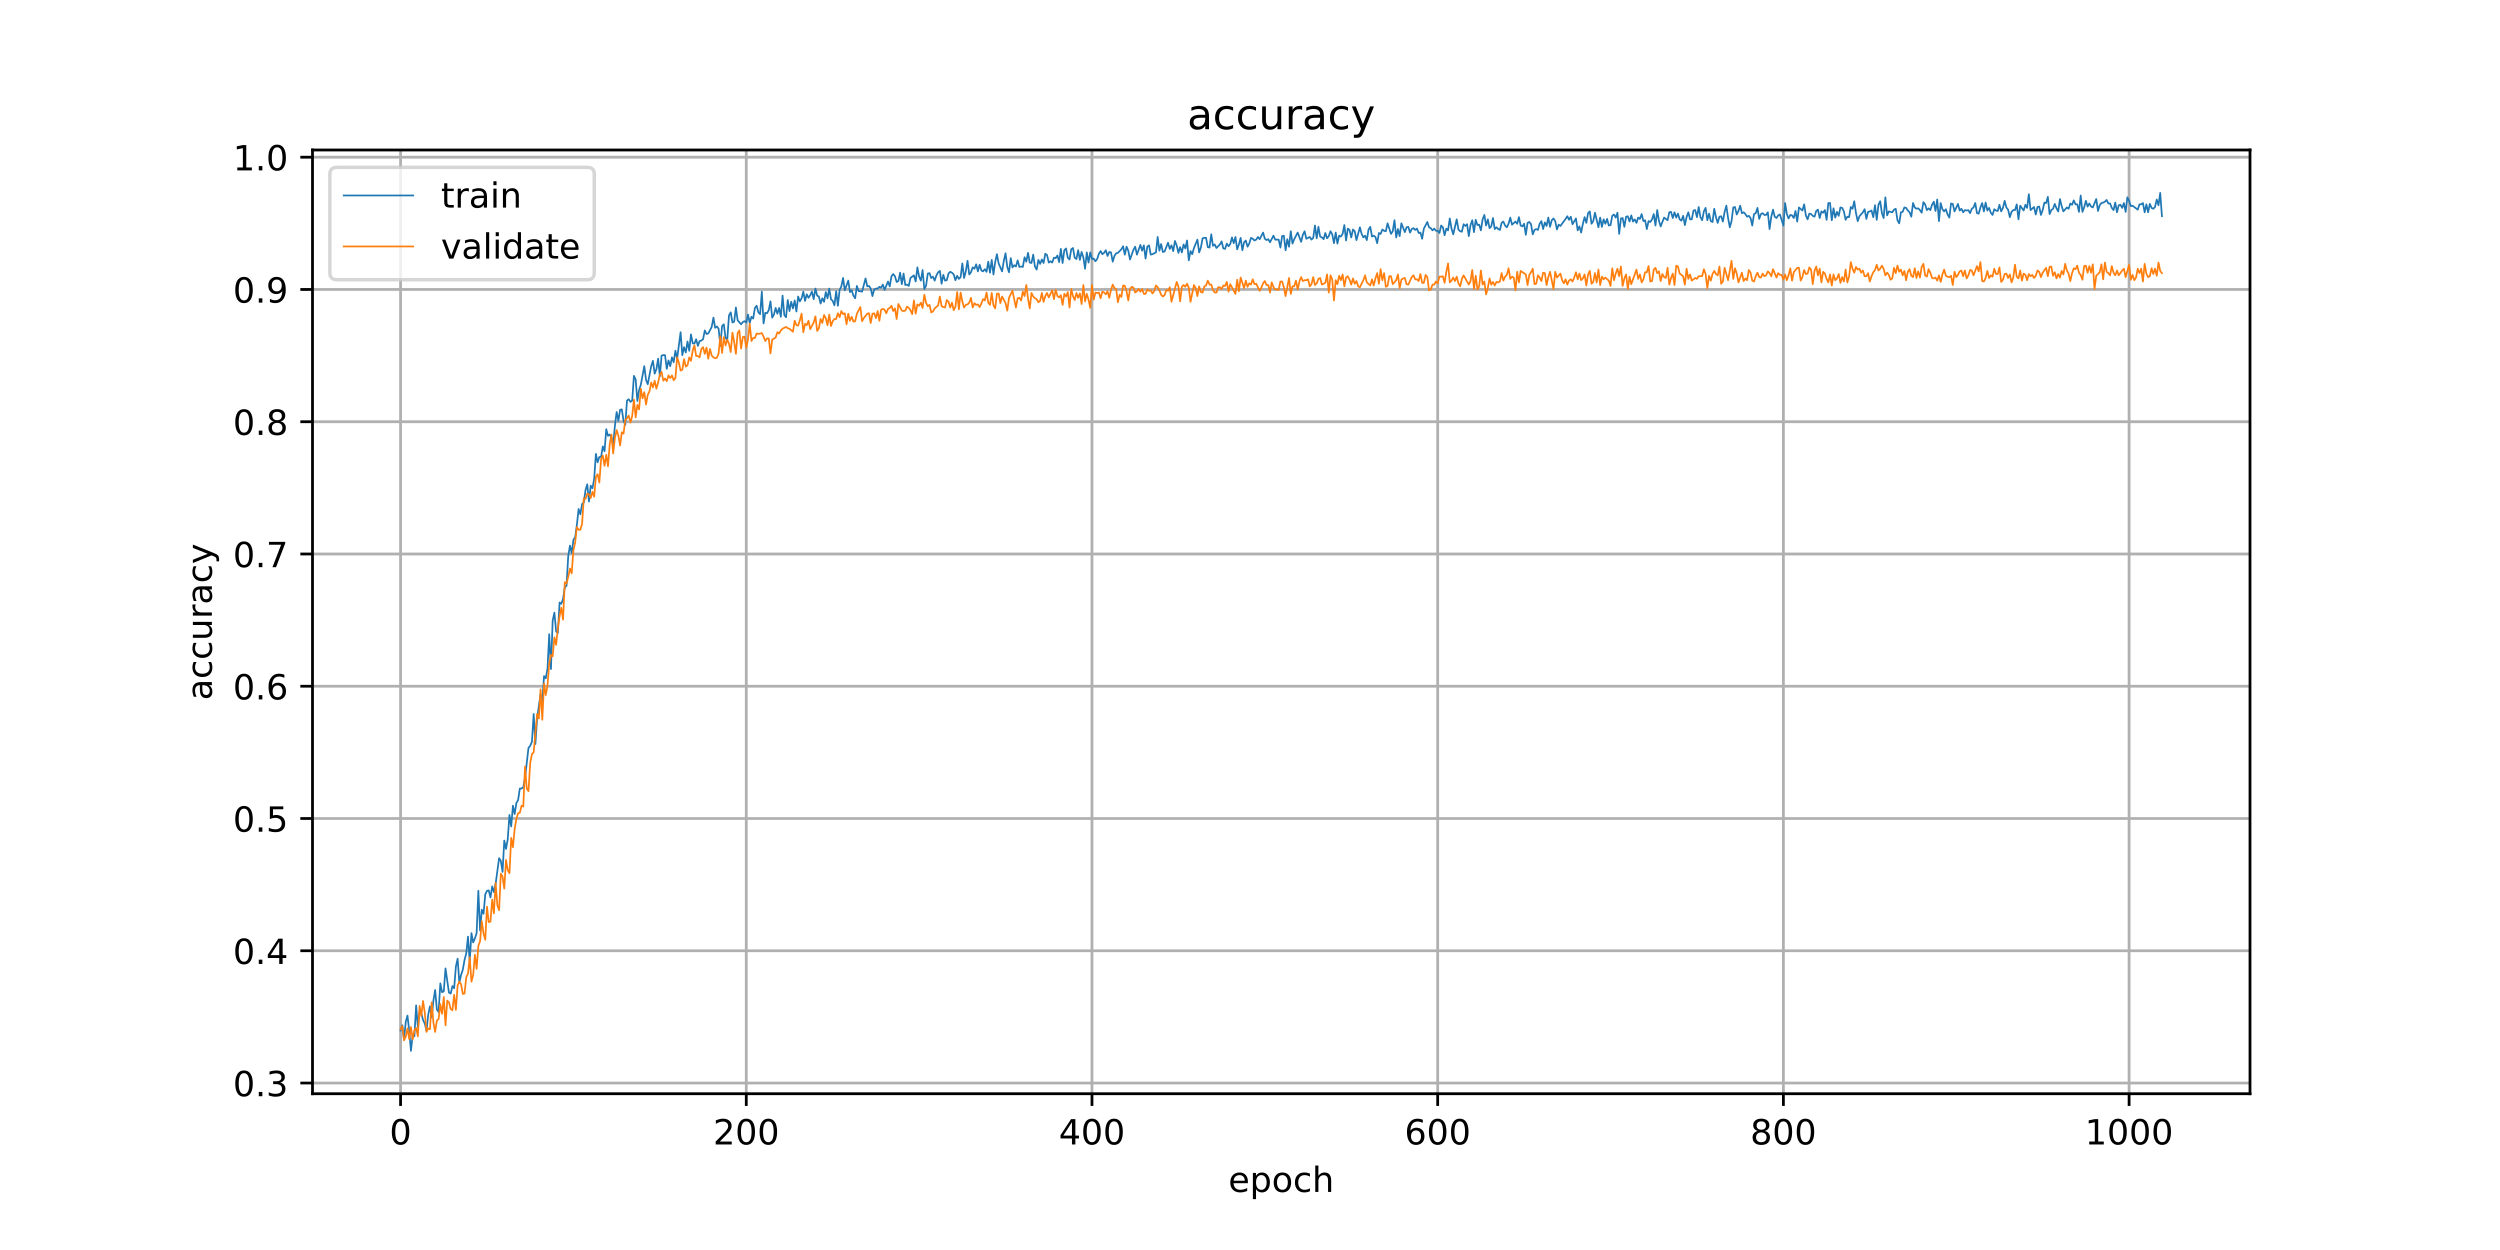 <?xml version="1.0" encoding="utf-8" standalone="no"?>
<!DOCTYPE svg PUBLIC "-//W3C//DTD SVG 1.1//EN"
  "http://www.w3.org/Graphics/SVG/1.1/DTD/svg11.dtd">
<!-- Created with matplotlib (https://matplotlib.org/) -->
<svg height="360pt" version="1.1" viewBox="0 0 720 360" width="720pt" xmlns="http://www.w3.org/2000/svg" xmlns:xlink="http://www.w3.org/1999/xlink">
 <defs>
  <style type="text/css">
*{stroke-linecap:butt;stroke-linejoin:round;}
  </style>
 </defs>
 <g id="figure_1">
  <g id="patch_1">
   <path d="M 0 360 
L 720 360 
L 720 0 
L 0 0 
z
" style="fill:#ffffff;"/>
  </g>
  <g id="axes_1">
   <g id="patch_2">
    <path d="M 90 315 
L 648 315 
L 648 43.2 
L 90 43.2 
z
" style="fill:#ffffff;"/>
   </g>
   <g id="matplotlib.axis_1">
    <g id="xtick_1">
     <g id="line2d_1">
      <path clip-path="url(#pbd00705cc7)" d="M 115.364 315 
L 115.364 43.2 
" style="fill:none;stroke:#b0b0b0;stroke-linecap:square;stroke-width:0.8;"/>
     </g>
     <g id="line2d_2">
      <defs>
       <path d="M 0 0 
L 0 3.5 
" id="m2815d98c30" style="stroke:#000000;stroke-width:0.8;"/>
      </defs>
      <g>
       <use style="stroke:#000000;stroke-width:0.8;" x="115.364" xlink:href="#m2815d98c30" y="315"/>
      </g>
     </g>
     <g id="text_1">
      <!-- 0 -->
      <defs>
       <path d="M 31.781 66.406 
Q 24.172 66.406 20.328 58.906 
Q 16.5 51.422 16.5 36.375 
Q 16.5 21.391 20.328 13.891 
Q 24.172 6.391 31.781 6.391 
Q 39.453 6.391 43.281 13.891 
Q 47.125 21.391 47.125 36.375 
Q 47.125 51.422 43.281 58.906 
Q 39.453 66.406 31.781 66.406 
z
M 31.781 74.219 
Q 44.047 74.219 50.516 64.516 
Q 56.984 54.828 56.984 36.375 
Q 56.984 17.969 50.516 8.266 
Q 44.047 -1.422 31.781 -1.422 
Q 19.531 -1.422 13.062 8.266 
Q 6.594 17.969 6.594 36.375 
Q 6.594 54.828 13.062 64.516 
Q 19.531 74.219 31.781 74.219 
z
" id="DejaVuSans-48"/>
      </defs>
      <g transform="translate(112.182 329.598)scale(0.1 -0.1)">
       <use xlink:href="#DejaVuSans-48"/>
      </g>
     </g>
    </g>
    <g id="xtick_2">
     <g id="line2d_3">
      <path clip-path="url(#pbd00705cc7)" d="M 214.926 315 
L 214.926 43.2 
" style="fill:none;stroke:#b0b0b0;stroke-linecap:square;stroke-width:0.8;"/>
     </g>
     <g id="line2d_4">
      <g>
       <use style="stroke:#000000;stroke-width:0.8;" x="214.926" xlink:href="#m2815d98c30" y="315"/>
      </g>
     </g>
     <g id="text_2">
      <!-- 200 -->
      <defs>
       <path d="M 19.188 8.297 
L 53.609 8.297 
L 53.609 0 
L 7.328 0 
L 7.328 8.297 
Q 12.938 14.109 22.625 23.891 
Q 32.328 33.688 34.812 36.531 
Q 39.547 41.844 41.422 45.531 
Q 43.312 49.219 43.312 52.781 
Q 43.312 58.594 39.234 62.25 
Q 35.156 65.922 28.609 65.922 
Q 23.969 65.922 18.812 64.312 
Q 13.672 62.703 7.812 59.422 
L 7.812 69.391 
Q 13.766 71.781 18.938 73 
Q 24.125 74.219 28.422 74.219 
Q 39.75 74.219 46.484 68.547 
Q 53.219 62.891 53.219 53.422 
Q 53.219 48.922 51.531 44.891 
Q 49.859 40.875 45.406 35.406 
Q 44.188 33.984 37.641 27.219 
Q 31.109 20.453 19.188 8.297 
z
" id="DejaVuSans-50"/>
      </defs>
      <g transform="translate(205.383 329.598)scale(0.1 -0.1)">
       <use xlink:href="#DejaVuSans-50"/>
       <use x="63.623" xlink:href="#DejaVuSans-48"/>
       <use x="127.246" xlink:href="#DejaVuSans-48"/>
      </g>
     </g>
    </g>
    <g id="xtick_3">
     <g id="line2d_5">
      <path clip-path="url(#pbd00705cc7)" d="M 314.489 315 
L 314.489 43.2 
" style="fill:none;stroke:#b0b0b0;stroke-linecap:square;stroke-width:0.8;"/>
     </g>
     <g id="line2d_6">
      <g>
       <use style="stroke:#000000;stroke-width:0.8;" x="314.489" xlink:href="#m2815d98c30" y="315"/>
      </g>
     </g>
     <g id="text_3">
      <!-- 400 -->
      <defs>
       <path d="M 37.797 64.312 
L 12.891 25.391 
L 37.797 25.391 
z
M 35.203 72.906 
L 47.609 72.906 
L 47.609 25.391 
L 58.016 25.391 
L 58.016 17.188 
L 47.609 17.188 
L 47.609 0 
L 37.797 0 
L 37.797 17.188 
L 4.891 17.188 
L 4.891 26.703 
z
" id="DejaVuSans-52"/>
      </defs>
      <g transform="translate(304.946 329.598)scale(0.1 -0.1)">
       <use xlink:href="#DejaVuSans-52"/>
       <use x="63.623" xlink:href="#DejaVuSans-48"/>
       <use x="127.246" xlink:href="#DejaVuSans-48"/>
      </g>
     </g>
    </g>
    <g id="xtick_4">
     <g id="line2d_7">
      <path clip-path="url(#pbd00705cc7)" d="M 414.052 315 
L 414.052 43.2 
" style="fill:none;stroke:#b0b0b0;stroke-linecap:square;stroke-width:0.8;"/>
     </g>
     <g id="line2d_8">
      <g>
       <use style="stroke:#000000;stroke-width:0.8;" x="414.052" xlink:href="#m2815d98c30" y="315"/>
      </g>
     </g>
     <g id="text_4">
      <!-- 600 -->
      <defs>
       <path d="M 33.016 40.375 
Q 26.375 40.375 22.484 35.828 
Q 18.609 31.297 18.609 23.391 
Q 18.609 15.531 22.484 10.953 
Q 26.375 6.391 33.016 6.391 
Q 39.656 6.391 43.531 10.953 
Q 47.406 15.531 47.406 23.391 
Q 47.406 31.297 43.531 35.828 
Q 39.656 40.375 33.016 40.375 
z
M 52.594 71.297 
L 52.594 62.312 
Q 48.875 64.062 45.094 64.984 
Q 41.312 65.922 37.594 65.922 
Q 27.828 65.922 22.672 59.328 
Q 17.531 52.734 16.797 39.406 
Q 19.672 43.656 24.016 45.922 
Q 28.375 48.188 33.594 48.188 
Q 44.578 48.188 50.953 41.516 
Q 57.328 34.859 57.328 23.391 
Q 57.328 12.156 50.688 5.359 
Q 44.047 -1.422 33.016 -1.422 
Q 20.359 -1.422 13.672 8.266 
Q 6.984 17.969 6.984 36.375 
Q 6.984 53.656 15.188 63.938 
Q 23.391 74.219 37.203 74.219 
Q 40.922 74.219 44.703 73.484 
Q 48.484 72.75 52.594 71.297 
z
" id="DejaVuSans-54"/>
      </defs>
      <g transform="translate(404.508 329.598)scale(0.1 -0.1)">
       <use xlink:href="#DejaVuSans-54"/>
       <use x="63.623" xlink:href="#DejaVuSans-48"/>
       <use x="127.246" xlink:href="#DejaVuSans-48"/>
      </g>
     </g>
    </g>
    <g id="xtick_5">
     <g id="line2d_9">
      <path clip-path="url(#pbd00705cc7)" d="M 513.615 315 
L 513.615 43.2 
" style="fill:none;stroke:#b0b0b0;stroke-linecap:square;stroke-width:0.8;"/>
     </g>
     <g id="line2d_10">
      <g>
       <use style="stroke:#000000;stroke-width:0.8;" x="513.615" xlink:href="#m2815d98c30" y="315"/>
      </g>
     </g>
     <g id="text_5">
      <!-- 800 -->
      <defs>
       <path d="M 31.781 34.625 
Q 24.75 34.625 20.719 30.859 
Q 16.703 27.094 16.703 20.516 
Q 16.703 13.922 20.719 10.156 
Q 24.75 6.391 31.781 6.391 
Q 38.812 6.391 42.859 10.172 
Q 46.922 13.969 46.922 20.516 
Q 46.922 27.094 42.891 30.859 
Q 38.875 34.625 31.781 34.625 
z
M 21.922 38.812 
Q 15.578 40.375 12.031 44.719 
Q 8.5 49.078 8.5 55.328 
Q 8.5 64.062 14.719 69.141 
Q 20.953 74.219 31.781 74.219 
Q 42.672 74.219 48.875 69.141 
Q 55.078 64.062 55.078 55.328 
Q 55.078 49.078 51.531 44.719 
Q 48 40.375 41.703 38.812 
Q 48.828 37.156 52.797 32.312 
Q 56.781 27.484 56.781 20.516 
Q 56.781 9.906 50.312 4.234 
Q 43.844 -1.422 31.781 -1.422 
Q 19.734 -1.422 13.25 4.234 
Q 6.781 9.906 6.781 20.516 
Q 6.781 27.484 10.781 32.312 
Q 14.797 37.156 21.922 38.812 
z
M 18.312 54.391 
Q 18.312 48.734 21.844 45.562 
Q 25.391 42.391 31.781 42.391 
Q 38.141 42.391 41.719 45.562 
Q 45.312 48.734 45.312 54.391 
Q 45.312 60.062 41.719 63.234 
Q 38.141 66.406 31.781 66.406 
Q 25.391 66.406 21.844 63.234 
Q 18.312 60.062 18.312 54.391 
z
" id="DejaVuSans-56"/>
      </defs>
      <g transform="translate(504.071 329.598)scale(0.1 -0.1)">
       <use xlink:href="#DejaVuSans-56"/>
       <use x="63.623" xlink:href="#DejaVuSans-48"/>
       <use x="127.246" xlink:href="#DejaVuSans-48"/>
      </g>
     </g>
    </g>
    <g id="xtick_6">
     <g id="line2d_11">
      <path clip-path="url(#pbd00705cc7)" d="M 613.178 315 
L 613.178 43.2 
" style="fill:none;stroke:#b0b0b0;stroke-linecap:square;stroke-width:0.8;"/>
     </g>
     <g id="line2d_12">
      <g>
       <use style="stroke:#000000;stroke-width:0.8;" x="613.178" xlink:href="#m2815d98c30" y="315"/>
      </g>
     </g>
     <g id="text_6">
      <!-- 1000 -->
      <defs>
       <path d="M 12.406 8.297 
L 28.516 8.297 
L 28.516 63.922 
L 10.984 60.406 
L 10.984 69.391 
L 28.422 72.906 
L 38.281 72.906 
L 38.281 8.297 
L 54.391 8.297 
L 54.391 0 
L 12.406 0 
z
" id="DejaVuSans-49"/>
      </defs>
      <g transform="translate(600.453 329.598)scale(0.1 -0.1)">
       <use xlink:href="#DejaVuSans-49"/>
       <use x="63.623" xlink:href="#DejaVuSans-48"/>
       <use x="127.246" xlink:href="#DejaVuSans-48"/>
       <use x="190.869" xlink:href="#DejaVuSans-48"/>
      </g>
     </g>
    </g>
    <g id="text_7">
     <!-- epoch -->
     <defs>
      <path d="M 56.203 29.594 
L 56.203 25.203 
L 14.891 25.203 
Q 15.484 15.922 20.484 11.062 
Q 25.484 6.203 34.422 6.203 
Q 39.594 6.203 44.453 7.469 
Q 49.312 8.734 54.109 11.281 
L 54.109 2.781 
Q 49.266 0.734 44.188 -0.344 
Q 39.109 -1.422 33.891 -1.422 
Q 20.797 -1.422 13.156 6.188 
Q 5.516 13.812 5.516 26.812 
Q 5.516 40.234 12.766 48.109 
Q 20.016 56 32.328 56 
Q 43.359 56 49.781 48.891 
Q 56.203 41.797 56.203 29.594 
z
M 47.219 32.234 
Q 47.125 39.594 43.094 43.984 
Q 39.062 48.391 32.422 48.391 
Q 24.906 48.391 20.391 44.141 
Q 15.875 39.891 15.188 32.172 
z
" id="DejaVuSans-101"/>
      <path d="M 18.109 8.203 
L 18.109 -20.797 
L 9.078 -20.797 
L 9.078 54.688 
L 18.109 54.688 
L 18.109 46.391 
Q 20.953 51.266 25.266 53.625 
Q 29.594 56 35.594 56 
Q 45.562 56 51.781 48.094 
Q 58.016 40.188 58.016 27.297 
Q 58.016 14.406 51.781 6.484 
Q 45.562 -1.422 35.594 -1.422 
Q 29.594 -1.422 25.266 0.953 
Q 20.953 3.328 18.109 8.203 
z
M 48.688 27.297 
Q 48.688 37.203 44.609 42.844 
Q 40.531 48.484 33.406 48.484 
Q 26.266 48.484 22.188 42.844 
Q 18.109 37.203 18.109 27.297 
Q 18.109 17.391 22.188 11.75 
Q 26.266 6.109 33.406 6.109 
Q 40.531 6.109 44.609 11.75 
Q 48.688 17.391 48.688 27.297 
z
" id="DejaVuSans-112"/>
      <path d="M 30.609 48.391 
Q 23.391 48.391 19.188 42.75 
Q 14.984 37.109 14.984 27.297 
Q 14.984 17.484 19.156 11.844 
Q 23.344 6.203 30.609 6.203 
Q 37.797 6.203 41.984 11.859 
Q 46.188 17.531 46.188 27.297 
Q 46.188 37.016 41.984 42.703 
Q 37.797 48.391 30.609 48.391 
z
M 30.609 56 
Q 42.328 56 49.016 48.375 
Q 55.719 40.766 55.719 27.297 
Q 55.719 13.875 49.016 6.219 
Q 42.328 -1.422 30.609 -1.422 
Q 18.844 -1.422 12.172 6.219 
Q 5.516 13.875 5.516 27.297 
Q 5.516 40.766 12.172 48.375 
Q 18.844 56 30.609 56 
z
" id="DejaVuSans-111"/>
      <path d="M 48.781 52.594 
L 48.781 44.188 
Q 44.969 46.297 41.141 47.344 
Q 37.312 48.391 33.406 48.391 
Q 24.656 48.391 19.812 42.844 
Q 14.984 37.312 14.984 27.297 
Q 14.984 17.281 19.812 11.734 
Q 24.656 6.203 33.406 6.203 
Q 37.312 6.203 41.141 7.25 
Q 44.969 8.297 48.781 10.406 
L 48.781 2.094 
Q 45.016 0.344 40.984 -0.531 
Q 36.969 -1.422 32.422 -1.422 
Q 20.062 -1.422 12.781 6.344 
Q 5.516 14.109 5.516 27.297 
Q 5.516 40.672 12.859 48.328 
Q 20.219 56 33.016 56 
Q 37.156 56 41.109 55.141 
Q 45.062 54.297 48.781 52.594 
z
" id="DejaVuSans-99"/>
      <path d="M 54.891 33.016 
L 54.891 0 
L 45.906 0 
L 45.906 32.719 
Q 45.906 40.484 42.875 44.328 
Q 39.844 48.188 33.797 48.188 
Q 26.516 48.188 22.312 43.547 
Q 18.109 38.922 18.109 30.906 
L 18.109 0 
L 9.078 0 
L 9.078 75.984 
L 18.109 75.984 
L 18.109 46.188 
Q 21.344 51.125 25.703 53.562 
Q 30.078 56 35.797 56 
Q 45.219 56 50.047 50.172 
Q 54.891 44.344 54.891 33.016 
z
" id="DejaVuSans-104"/>
     </defs>
     <g transform="translate(353.772 343.277)scale(0.1 -0.1)">
      <use xlink:href="#DejaVuSans-101"/>
      <use x="61.523" xlink:href="#DejaVuSans-112"/>
      <use x="125" xlink:href="#DejaVuSans-111"/>
      <use x="186.182" xlink:href="#DejaVuSans-99"/>
      <use x="241.162" xlink:href="#DejaVuSans-104"/>
     </g>
    </g>
   </g>
   <g id="matplotlib.axis_2">
    <g id="ytick_1">
     <g id="line2d_13">
      <path clip-path="url(#pbd00705cc7)" d="M 90 311.915 
L 648 311.915 
" style="fill:none;stroke:#b0b0b0;stroke-linecap:square;stroke-width:0.8;"/>
     </g>
     <g id="line2d_14">
      <defs>
       <path d="M 0 0 
L -3.5 0 
" id="me3429fa830" style="stroke:#000000;stroke-width:0.8;"/>
      </defs>
      <g>
       <use style="stroke:#000000;stroke-width:0.8;" x="90" xlink:href="#me3429fa830" y="311.915"/>
      </g>
     </g>
     <g id="text_8">
      <!-- 0.3 -->
      <defs>
       <path d="M 10.688 12.406 
L 21 12.406 
L 21 0 
L 10.688 0 
z
" id="DejaVuSans-46"/>
       <path d="M 40.578 39.312 
Q 47.656 37.797 51.625 33 
Q 55.609 28.219 55.609 21.188 
Q 55.609 10.406 48.188 4.484 
Q 40.766 -1.422 27.094 -1.422 
Q 22.516 -1.422 17.656 -0.516 
Q 12.797 0.391 7.625 2.203 
L 7.625 11.719 
Q 11.719 9.328 16.594 8.109 
Q 21.484 6.891 26.812 6.891 
Q 36.078 6.891 40.938 10.547 
Q 45.797 14.203 45.797 21.188 
Q 45.797 27.641 41.281 31.266 
Q 36.766 34.906 28.719 34.906 
L 20.219 34.906 
L 20.219 43.016 
L 29.109 43.016 
Q 36.375 43.016 40.234 45.922 
Q 44.094 48.828 44.094 54.297 
Q 44.094 59.906 40.109 62.906 
Q 36.141 65.922 28.719 65.922 
Q 24.656 65.922 20.016 65.031 
Q 15.375 64.156 9.812 62.312 
L 9.812 71.094 
Q 15.438 72.656 20.344 73.438 
Q 25.25 74.219 29.594 74.219 
Q 40.828 74.219 47.359 69.109 
Q 53.906 64.016 53.906 55.328 
Q 53.906 49.266 50.438 45.094 
Q 46.969 40.922 40.578 39.312 
z
" id="DejaVuSans-51"/>
      </defs>
      <g transform="translate(67.097 315.714)scale(0.1 -0.1)">
       <use xlink:href="#DejaVuSans-48"/>
       <use x="63.623" xlink:href="#DejaVuSans-46"/>
       <use x="95.41" xlink:href="#DejaVuSans-51"/>
      </g>
     </g>
    </g>
    <g id="ytick_2">
     <g id="line2d_15">
      <path clip-path="url(#pbd00705cc7)" d="M 90 273.822 
L 648 273.822 
" style="fill:none;stroke:#b0b0b0;stroke-linecap:square;stroke-width:0.8;"/>
     </g>
     <g id="line2d_16">
      <g>
       <use style="stroke:#000000;stroke-width:0.8;" x="90" xlink:href="#me3429fa830" y="273.822"/>
      </g>
     </g>
     <g id="text_9">
      <!-- 0.4 -->
      <g transform="translate(67.097 277.622)scale(0.1 -0.1)">
       <use xlink:href="#DejaVuSans-48"/>
       <use x="63.623" xlink:href="#DejaVuSans-46"/>
       <use x="95.41" xlink:href="#DejaVuSans-52"/>
      </g>
     </g>
    </g>
    <g id="ytick_3">
     <g id="line2d_17">
      <path clip-path="url(#pbd00705cc7)" d="M 90 235.73 
L 648 235.73 
" style="fill:none;stroke:#b0b0b0;stroke-linecap:square;stroke-width:0.8;"/>
     </g>
     <g id="line2d_18">
      <g>
       <use style="stroke:#000000;stroke-width:0.8;" x="90" xlink:href="#me3429fa830" y="235.73"/>
      </g>
     </g>
     <g id="text_10">
      <!-- 0.5 -->
      <defs>
       <path d="M 10.797 72.906 
L 49.516 72.906 
L 49.516 64.594 
L 19.828 64.594 
L 19.828 46.734 
Q 21.969 47.469 24.109 47.828 
Q 26.266 48.188 28.422 48.188 
Q 40.625 48.188 47.75 41.5 
Q 54.891 34.812 54.891 23.391 
Q 54.891 11.625 47.562 5.094 
Q 40.234 -1.422 26.906 -1.422 
Q 22.312 -1.422 17.547 -0.641 
Q 12.797 0.141 7.719 1.703 
L 7.719 11.625 
Q 12.109 9.234 16.797 8.062 
Q 21.484 6.891 26.703 6.891 
Q 35.156 6.891 40.078 11.328 
Q 45.016 15.766 45.016 23.391 
Q 45.016 31 40.078 35.438 
Q 35.156 39.891 26.703 39.891 
Q 22.75 39.891 18.812 39.016 
Q 14.891 38.141 10.797 36.281 
z
" id="DejaVuSans-53"/>
      </defs>
      <g transform="translate(67.097 239.53)scale(0.1 -0.1)">
       <use xlink:href="#DejaVuSans-48"/>
       <use x="63.623" xlink:href="#DejaVuSans-46"/>
       <use x="95.41" xlink:href="#DejaVuSans-53"/>
      </g>
     </g>
    </g>
    <g id="ytick_4">
     <g id="line2d_19">
      <path clip-path="url(#pbd00705cc7)" d="M 90 197.638 
L 648 197.638 
" style="fill:none;stroke:#b0b0b0;stroke-linecap:square;stroke-width:0.8;"/>
     </g>
     <g id="line2d_20">
      <g>
       <use style="stroke:#000000;stroke-width:0.8;" x="90" xlink:href="#me3429fa830" y="197.638"/>
      </g>
     </g>
     <g id="text_11">
      <!-- 0.6 -->
      <g transform="translate(67.097 201.437)scale(0.1 -0.1)">
       <use xlink:href="#DejaVuSans-48"/>
       <use x="63.623" xlink:href="#DejaVuSans-46"/>
       <use x="95.41" xlink:href="#DejaVuSans-54"/>
      </g>
     </g>
    </g>
    <g id="ytick_5">
     <g id="line2d_21">
      <path clip-path="url(#pbd00705cc7)" d="M 90 159.546 
L 648 159.546 
" style="fill:none;stroke:#b0b0b0;stroke-linecap:square;stroke-width:0.8;"/>
     </g>
     <g id="line2d_22">
      <g>
       <use style="stroke:#000000;stroke-width:0.8;" x="90" xlink:href="#me3429fa830" y="159.546"/>
      </g>
     </g>
     <g id="text_12">
      <!-- 0.7 -->
      <defs>
       <path d="M 8.203 72.906 
L 55.078 72.906 
L 55.078 68.703 
L 28.609 0 
L 18.312 0 
L 43.219 64.594 
L 8.203 64.594 
z
" id="DejaVuSans-55"/>
      </defs>
      <g transform="translate(67.097 163.345)scale(0.1 -0.1)">
       <use xlink:href="#DejaVuSans-48"/>
       <use x="63.623" xlink:href="#DejaVuSans-46"/>
       <use x="95.41" xlink:href="#DejaVuSans-55"/>
      </g>
     </g>
    </g>
    <g id="ytick_6">
     <g id="line2d_23">
      <path clip-path="url(#pbd00705cc7)" d="M 90 121.454 
L 648 121.454 
" style="fill:none;stroke:#b0b0b0;stroke-linecap:square;stroke-width:0.8;"/>
     </g>
     <g id="line2d_24">
      <g>
       <use style="stroke:#000000;stroke-width:0.8;" x="90" xlink:href="#me3429fa830" y="121.454"/>
      </g>
     </g>
     <g id="text_13">
      <!-- 0.8 -->
      <g transform="translate(67.097 125.253)scale(0.1 -0.1)">
       <use xlink:href="#DejaVuSans-48"/>
       <use x="63.623" xlink:href="#DejaVuSans-46"/>
       <use x="95.41" xlink:href="#DejaVuSans-56"/>
      </g>
     </g>
    </g>
    <g id="ytick_7">
     <g id="line2d_25">
      <path clip-path="url(#pbd00705cc7)" d="M 90 83.362 
L 648 83.362 
" style="fill:none;stroke:#b0b0b0;stroke-linecap:square;stroke-width:0.8;"/>
     </g>
     <g id="line2d_26">
      <g>
       <use style="stroke:#000000;stroke-width:0.8;" x="90" xlink:href="#me3429fa830" y="83.362"/>
      </g>
     </g>
     <g id="text_14">
      <!-- 0.9 -->
      <defs>
       <path d="M 10.984 1.516 
L 10.984 10.5 
Q 14.703 8.734 18.5 7.812 
Q 22.312 6.891 25.984 6.891 
Q 35.75 6.891 40.891 13.453 
Q 46.047 20.016 46.781 33.406 
Q 43.953 29.203 39.594 26.953 
Q 35.25 24.703 29.984 24.703 
Q 19.047 24.703 12.672 31.312 
Q 6.297 37.938 6.297 49.422 
Q 6.297 60.641 12.938 67.422 
Q 19.578 74.219 30.609 74.219 
Q 43.266 74.219 49.922 64.516 
Q 56.594 54.828 56.594 36.375 
Q 56.594 19.141 48.406 8.859 
Q 40.234 -1.422 26.422 -1.422 
Q 22.703 -1.422 18.891 -0.688 
Q 15.094 0.047 10.984 1.516 
z
M 30.609 32.422 
Q 37.25 32.422 41.125 36.953 
Q 45.016 41.5 45.016 49.422 
Q 45.016 57.281 41.125 61.844 
Q 37.25 66.406 30.609 66.406 
Q 23.969 66.406 20.094 61.844 
Q 16.219 57.281 16.219 49.422 
Q 16.219 41.5 20.094 36.953 
Q 23.969 32.422 30.609 32.422 
z
" id="DejaVuSans-57"/>
      </defs>
      <g transform="translate(67.097 87.161)scale(0.1 -0.1)">
       <use xlink:href="#DejaVuSans-48"/>
       <use x="63.623" xlink:href="#DejaVuSans-46"/>
       <use x="95.41" xlink:href="#DejaVuSans-57"/>
      </g>
     </g>
    </g>
    <g id="ytick_8">
     <g id="line2d_27">
      <path clip-path="url(#pbd00705cc7)" d="M 90 45.27 
L 648 45.27 
" style="fill:none;stroke:#b0b0b0;stroke-linecap:square;stroke-width:0.8;"/>
     </g>
     <g id="line2d_28">
      <g>
       <use style="stroke:#000000;stroke-width:0.8;" x="90" xlink:href="#me3429fa830" y="45.27"/>
      </g>
     </g>
     <g id="text_15">
      <!-- 1.0 -->
      <g transform="translate(67.097 49.069)scale(0.1 -0.1)">
       <use xlink:href="#DejaVuSans-49"/>
       <use x="63.623" xlink:href="#DejaVuSans-46"/>
       <use x="95.41" xlink:href="#DejaVuSans-48"/>
      </g>
     </g>
    </g>
    <g id="text_16">
     <!-- accuracy -->
     <defs>
      <path d="M 34.281 27.484 
Q 23.391 27.484 19.188 25 
Q 14.984 22.516 14.984 16.5 
Q 14.984 11.719 18.141 8.906 
Q 21.297 6.109 26.703 6.109 
Q 34.188 6.109 38.703 11.406 
Q 43.219 16.703 43.219 25.484 
L 43.219 27.484 
z
M 52.203 31.203 
L 52.203 0 
L 43.219 0 
L 43.219 8.297 
Q 40.141 3.328 35.547 0.953 
Q 30.953 -1.422 24.312 -1.422 
Q 15.922 -1.422 10.953 3.297 
Q 6 8.016 6 15.922 
Q 6 25.141 12.172 29.828 
Q 18.359 34.516 30.609 34.516 
L 43.219 34.516 
L 43.219 35.406 
Q 43.219 41.609 39.141 45 
Q 35.062 48.391 27.688 48.391 
Q 23 48.391 18.547 47.266 
Q 14.109 46.141 10.016 43.891 
L 10.016 52.203 
Q 14.938 54.109 19.578 55.047 
Q 24.219 56 28.609 56 
Q 40.484 56 46.344 49.844 
Q 52.203 43.703 52.203 31.203 
z
" id="DejaVuSans-97"/>
      <path d="M 8.5 21.578 
L 8.5 54.688 
L 17.484 54.688 
L 17.484 21.922 
Q 17.484 14.156 20.5 10.266 
Q 23.531 6.391 29.594 6.391 
Q 36.859 6.391 41.078 11.031 
Q 45.312 15.672 45.312 23.688 
L 45.312 54.688 
L 54.297 54.688 
L 54.297 0 
L 45.312 0 
L 45.312 8.406 
Q 42.047 3.422 37.719 1 
Q 33.406 -1.422 27.688 -1.422 
Q 18.266 -1.422 13.375 4.438 
Q 8.5 10.297 8.5 21.578 
z
M 31.109 56 
z
" id="DejaVuSans-117"/>
      <path d="M 41.109 46.297 
Q 39.594 47.172 37.812 47.578 
Q 36.031 48 33.891 48 
Q 26.266 48 22.188 43.047 
Q 18.109 38.094 18.109 28.812 
L 18.109 0 
L 9.078 0 
L 9.078 54.688 
L 18.109 54.688 
L 18.109 46.188 
Q 20.953 51.172 25.484 53.578 
Q 30.031 56 36.531 56 
Q 37.453 56 38.578 55.875 
Q 39.703 55.766 41.062 55.516 
z
" id="DejaVuSans-114"/>
      <path d="M 32.172 -5.078 
Q 28.375 -14.844 24.75 -17.812 
Q 21.141 -20.797 15.094 -20.797 
L 7.906 -20.797 
L 7.906 -13.281 
L 13.188 -13.281 
Q 16.891 -13.281 18.938 -11.516 
Q 21 -9.766 23.484 -3.219 
L 25.094 0.875 
L 2.984 54.688 
L 12.5 54.688 
L 29.594 11.922 
L 46.688 54.688 
L 56.203 54.688 
z
" id="DejaVuSans-121"/>
     </defs>
     <g transform="translate(61.017 201.659)rotate(-90)scale(0.1 -0.1)">
      <use xlink:href="#DejaVuSans-97"/>
      <use x="61.279" xlink:href="#DejaVuSans-99"/>
      <use x="116.26" xlink:href="#DejaVuSans-99"/>
      <use x="171.24" xlink:href="#DejaVuSans-117"/>
      <use x="234.619" xlink:href="#DejaVuSans-114"/>
      <use x="275.732" xlink:href="#DejaVuSans-97"/>
      <use x="337.012" xlink:href="#DejaVuSans-99"/>
      <use x="391.992" xlink:href="#DejaVuSans-121"/>
     </g>
    </g>
   </g>
   <g id="line2d_29">
    <path clip-path="url(#pbd00705cc7)" d="M 115.364 296.805 
L 115.861 295.281 
L 116.359 299.344 
L 116.857 294.265 
L 117.355 292.488 
L 117.853 296.932 
L 118.351 302.645 
L 118.848 298.201 
L 119.346 298.455 
L 119.844 289.567 
L 120.342 295.789 
L 120.84 291.472 
L 121.337 291.853 
L 121.835 293.757 
L 122.333 294.773 
L 122.831 296.805 
L 123.329 292.234 
L 123.826 289.821 
L 124.324 292.995 
L 124.822 288.17 
L 125.32 285.123 
L 125.818 290.71 
L 126.316 291.472 
L 126.813 283.218 
L 127.311 285.758 
L 127.809 285.504 
L 128.307 278.901 
L 129.302 285.885 
L 129.8 286.139 
L 130.298 283.98 
L 130.796 284.615 
L 131.294 278.393 
L 131.792 276.108 
L 132.289 282.965 
L 132.787 280.806 
L 133.285 279.282 
L 133.783 276.489 
L 134.281 274.584 
L 134.778 269.759 
L 135.276 276.87 
L 135.774 268.743 
L 136.272 271.41 
L 136.77 270.267 
L 137.267 268.743 
L 137.765 256.554 
L 138.263 267.982 
L 138.761 262.014 
L 139.259 263.157 
L 139.757 257.57 
L 140.254 256.554 
L 140.752 256.427 
L 141.25 258.459 
L 141.748 255.284 
L 142.246 256.935 
L 142.743 254.522 
L 143.739 247.158 
L 144.237 247.92 
L 144.735 251.094 
L 145.232 242.079 
L 145.73 244.491 
L 146.228 241.698 
L 146.726 234.715 
L 147.224 238.016 
L 147.722 232.048 
L 148.219 234.461 
L 148.717 231.286 
L 149.215 230.397 
L 149.713 227.096 
L 150.211 227.096 
L 150.708 226.715 
L 151.206 224.049 
L 152.202 215.414 
L 152.7 214.78 
L 153.198 213.637 
L 153.695 205.638 
L 154.193 214.272 
L 154.691 206.78 
L 155.687 199.924 
L 156.184 202.082 
L 156.682 194.718 
L 157.18 195.353 
L 157.678 192.559 
L 158.176 182.655 
L 158.673 192.686 
L 159.171 178.719 
L 159.669 176.434 
L 160.167 181.893 
L 160.665 182.274 
L 161.163 173.513 
L 161.66 173.894 
L 162.158 172.497 
L 162.656 169.196 
L 163.154 168.688 
L 163.652 160.181 
L 164.149 157.134 
L 164.647 159.292 
L 165.145 155.483 
L 165.643 154.721 
L 166.141 151.166 
L 166.639 146.595 
L 167.136 148.118 
L 167.634 145.198 
L 168.132 144.69 
L 168.63 141.135 
L 169.128 139.484 
L 169.625 144.436 
L 170.123 139.865 
L 170.621 140.627 
L 171.119 137.961 
L 171.617 130.723 
L 172.114 133.136 
L 172.612 131.612 
L 173.11 131.612 
L 173.608 128.564 
L 174.106 129.961 
L 174.604 123.612 
L 175.101 125.517 
L 175.599 125.136 
L 176.097 126.152 
L 176.595 128.184 
L 177.093 122.597 
L 177.59 118.66 
L 178.088 121.2 
L 178.586 118.026 
L 179.084 117.899 
L 179.582 121.2 
L 180.079 122.343 
L 180.577 115.359 
L 181.075 114.978 
L 181.573 115.74 
L 182.071 115.359 
L 182.569 108.249 
L 183.066 109.264 
L 183.564 115.486 
L 184.062 112.312 
L 184.56 110.788 
L 185.555 105.455 
L 186.053 109.391 
L 186.551 110.661 
L 187.547 105.455 
L 188.045 103.932 
L 188.542 107.614 
L 189.04 106.344 
L 189.538 103.297 
L 190.036 108.376 
L 190.534 102.408 
L 191.031 102.281 
L 191.529 102.281 
L 192.027 106.217 
L 192.525 103.805 
L 193.023 105.455 
L 193.52 102.916 
L 194.018 104.312 
L 194.516 101.011 
L 195.014 103.297 
L 196.01 95.678 
L 196.507 102.281 
L 197.005 99.995 
L 197.503 101.519 
L 198.001 98.345 
L 198.499 101.011 
L 198.996 96.313 
L 199.494 98.853 
L 199.992 98.98 
L 200.49 97.71 
L 200.988 99.614 
L 201.486 98.218 
L 201.983 98.091 
L 202.481 97.71 
L 202.979 95.17 
L 203.477 96.186 
L 203.975 96.059 
L 204.97 94.155 
L 205.468 91.488 
L 205.966 94.409 
L 206.464 94.028 
L 206.961 94.662 
L 207.459 99.614 
L 207.957 93.901 
L 208.455 93.393 
L 208.953 97.329 
L 209.451 97.837 
L 209.948 90.853 
L 210.446 89.964 
L 210.944 92.885 
L 211.442 92.631 
L 211.94 88.568 
L 212.437 92.25 
L 213.433 93.393 
L 213.931 92.758 
L 214.429 92.504 
L 214.926 92.885 
L 215.424 90.599 
L 215.922 93.012 
L 216.42 91.234 
L 216.918 91.742 
L 217.416 88.695 
L 217.913 88.06 
L 218.411 89.964 
L 218.909 90.472 
L 219.407 83.997 
L 219.905 93.139 
L 220.402 90.091 
L 220.9 90.218 
L 221.398 89.33 
L 221.896 86.79 
L 222.394 91.488 
L 222.892 90.599 
L 223.389 88.695 
L 223.887 90.345 
L 224.385 88.695 
L 224.883 91.234 
L 225.381 85.139 
L 225.878 90.726 
L 226.376 91.361 
L 226.874 86.409 
L 227.372 89.584 
L 227.87 86.917 
L 228.367 88.822 
L 228.865 86.536 
L 229.363 89.71 
L 229.861 85.393 
L 230.359 86.79 
L 230.857 85.901 
L 231.354 83.997 
L 231.852 86.663 
L 232.35 84.759 
L 232.848 85.774 
L 233.346 85.012 
L 233.843 83.997 
L 234.341 86.155 
L 234.839 83.108 
L 235.337 85.139 
L 235.835 85.393 
L 236.333 87.425 
L 236.83 85.901 
L 237.328 86.917 
L 237.826 84.124 
L 238.324 85.901 
L 238.822 83.108 
L 239.319 86.155 
L 239.817 86.663 
L 240.315 87.933 
L 240.813 83.87 
L 241.311 88.06 
L 241.808 83.489 
L 242.306 82.473 
L 242.804 80.06 
L 243.302 83.616 
L 244.298 80.822 
L 244.795 84.124 
L 245.293 83.616 
L 245.791 85.139 
L 246.289 85.901 
L 246.787 82.346 
L 247.284 83.87 
L 247.782 83.87 
L 248.28 83.997 
L 249.276 80.187 
L 249.773 82.473 
L 250.271 82.346 
L 250.769 83.108 
L 251.267 85.266 
L 251.765 83.362 
L 252.263 83.108 
L 252.76 83.108 
L 253.258 82.6 
L 253.756 82.854 
L 254.254 81.965 
L 254.752 83.489 
L 255.747 81.076 
L 256.245 82.473 
L 256.743 79.553 
L 257.241 78.918 
L 257.739 79.553 
L 258.236 81.203 
L 258.734 80.949 
L 259.232 78.537 
L 259.73 81.838 
L 260.228 78.791 
L 260.725 82.092 
L 261.223 81.965 
L 261.721 82.346 
L 262.219 80.06 
L 263.214 79.299 
L 263.712 81.076 
L 264.21 77.013 
L 264.708 79.68 
L 265.206 80.822 
L 265.704 77.775 
L 266.201 83.235 
L 266.699 82.346 
L 267.197 78.791 
L 267.695 78.664 
L 268.193 80.06 
L 268.69 79.68 
L 269.188 80.822 
L 269.686 79.299 
L 270.184 78.41 
L 270.682 78.029 
L 271.179 81.711 
L 271.677 79.172 
L 272.175 80.822 
L 272.673 80.695 
L 273.171 78.791 
L 273.669 78.283 
L 274.166 78.537 
L 274.664 79.045 
L 275.162 80.695 
L 275.66 79.426 
L 276.158 80.314 
L 276.655 79.807 
L 277.153 75.87 
L 277.651 80.06 
L 278.149 78.156 
L 278.647 75.109 
L 279.145 79.045 
L 279.642 78.41 
L 280.14 77.013 
L 280.638 77.394 
L 281.136 76.124 
L 281.634 78.156 
L 282.131 76.251 
L 282.629 77.902 
L 283.127 78.156 
L 283.625 77.521 
L 284.123 78.283 
L 284.62 75.362 
L 285.118 78.537 
L 285.616 74.855 
L 286.114 79.045 
L 286.612 75.489 
L 287.11 73.204 
L 287.607 75.87 
L 288.603 78.156 
L 289.101 75.109 
L 289.599 72.95 
L 290.096 76.886 
L 290.594 78.41 
L 291.092 74.347 
L 291.59 77.013 
L 292.088 76.378 
L 292.586 76.759 
L 293.083 74.982 
L 293.581 76.886 
L 294.079 76.759 
L 294.577 76.886 
L 295.075 74.093 
L 295.572 75.362 
L 296.07 72.823 
L 296.568 75.616 
L 297.066 75.743 
L 297.564 73.331 
L 298.061 76.759 
L 298.559 77.648 
L 299.057 74.855 
L 299.555 75.997 
L 300.053 74.728 
L 300.551 75.743 
L 301.048 73.077 
L 301.546 73.458 
L 302.044 75.616 
L 302.542 75.235 
L 303.04 75.616 
L 303.537 74.22 
L 304.035 74.347 
L 304.533 73.585 
L 305.031 75.489 
L 305.529 71.68 
L 306.026 75.743 
L 306.524 72.061 
L 307.022 71.553 
L 307.52 74.22 
L 308.018 74.728 
L 308.516 71.807 
L 309.013 71.426 
L 309.511 74.22 
L 310.009 74.601 
L 310.507 72.061 
L 311.005 74.855 
L 311.502 72.569 
L 312 74.093 
L 312.498 77.394 
L 312.996 72.696 
L 313.494 75.616 
L 313.992 72.696 
L 314.489 74.601 
L 314.987 74.474 
L 315.485 75.235 
L 315.983 74.601 
L 316.481 73.077 
L 316.978 72.315 
L 317.476 73.204 
L 317.974 72.823 
L 318.472 72.061 
L 318.97 73.712 
L 319.467 72.569 
L 319.965 72.696 
L 320.463 75.362 
L 320.961 73.712 
L 321.459 72.95 
L 321.957 72.823 
L 322.952 71.807 
L 323.45 70.918 
L 323.948 73.331 
L 324.446 71.045 
L 324.943 72.188 
L 325.441 74.728 
L 326.437 71.934 
L 326.935 71.045 
L 327.433 73.331 
L 328.428 70.537 
L 328.926 72.188 
L 329.424 70.664 
L 329.922 74.474 
L 330.419 71.045 
L 330.917 70.664 
L 331.415 73.331 
L 331.913 73.204 
L 332.908 72.696 
L 333.406 68.252 
L 333.904 72.188 
L 334.402 70.284 
L 334.9 72.569 
L 335.398 72.442 
L 336.393 69.903 
L 336.891 71.68 
L 337.389 70.664 
L 337.887 72.315 
L 338.384 69.395 
L 338.882 70.664 
L 339.38 72.823 
L 339.878 71.172 
L 340.376 72.696 
L 340.873 70.41 
L 341.371 71.553 
L 341.869 69.268 
L 342.367 74.982 
L 342.865 72.315 
L 343.363 73.204 
L 343.86 71.426 
L 344.856 69.014 
L 345.354 72.696 
L 345.852 71.299 
L 346.349 68.633 
L 346.847 68.506 
L 347.345 68.506 
L 347.843 71.172 
L 348.341 71.299 
L 348.839 67.49 
L 349.336 70.791 
L 349.834 70.41 
L 350.332 71.426 
L 351.328 70.41 
L 351.825 69.522 
L 352.323 71.553 
L 352.821 71.68 
L 353.319 70.157 
L 353.817 70.918 
L 354.314 70.284 
L 354.812 68.379 
L 355.31 70.03 
L 355.808 68.252 
L 356.306 71.807 
L 356.804 70.41 
L 357.301 68.506 
L 357.799 72.061 
L 358.297 69.776 
L 358.795 69.268 
L 359.293 71.045 
L 359.79 70.157 
L 360.288 68.506 
L 360.786 68.76 
L 361.284 69.268 
L 361.782 69.014 
L 362.28 68.252 
L 362.777 68.887 
L 363.773 66.982 
L 364.271 68.76 
L 364.769 69.141 
L 365.266 68.887 
L 365.764 69.776 
L 366.76 67.871 
L 367.258 69.014 
L 368.253 69.014 
L 368.751 71.299 
L 369.249 67.998 
L 369.747 67.871 
L 370.245 72.061 
L 370.742 68.887 
L 371.24 71.045 
L 371.738 66.601 
L 372.236 70.157 
L 372.734 68.887 
L 373.729 66.982 
L 374.725 69.649 
L 375.223 67.617 
L 375.72 66.601 
L 376.218 68.76 
L 377.214 68.252 
L 377.712 69.014 
L 378.21 68.506 
L 378.707 64.951 
L 379.205 68.633 
L 379.703 65.332 
L 380.201 68.125 
L 380.699 68.379 
L 381.196 68.887 
L 381.694 67.109 
L 382.192 68.633 
L 382.69 67.998 
L 383.188 66.601 
L 383.686 67.49 
L 384.183 70.03 
L 384.681 66.982 
L 385.179 70.157 
L 385.677 67.871 
L 386.175 68.125 
L 386.672 67.363 
L 387.17 64.824 
L 387.668 69.268 
L 388.166 65.839 
L 388.664 66.22 
L 389.161 68.379 
L 389.659 66.093 
L 390.157 66.601 
L 390.655 69.141 
L 391.651 65.458 
L 392.148 67.363 
L 392.646 68.379 
L 393.144 67.871 
L 393.642 69.141 
L 394.14 66.093 
L 394.637 65.332 
L 395.135 68.125 
L 395.633 67.871 
L 396.131 68.252 
L 396.629 70.03 
L 397.127 67.109 
L 397.624 67.363 
L 398.122 66.093 
L 398.62 66.474 
L 399.118 66.601 
L 399.616 64.316 
L 400.611 67.363 
L 401.109 66.601 
L 401.607 63.427 
L 402.105 68.379 
L 402.602 65.966 
L 403.1 67.998 
L 403.598 64.316 
L 404.594 66.855 
L 405.092 65.458 
L 405.589 65.332 
L 406.087 66.982 
L 406.585 65.966 
L 407.083 65.712 
L 407.581 66.22 
L 408.078 65.839 
L 408.576 67.109 
L 409.074 66.982 
L 409.572 68.76 
L 410.07 65.839 
L 411.065 63.935 
L 411.563 65.458 
L 412.061 65.712 
L 412.559 66.347 
L 413.057 65.839 
L 413.554 66.474 
L 414.052 66.474 
L 414.55 67.109 
L 415.048 64.951 
L 415.546 65.458 
L 416.043 67.744 
L 416.541 65.839 
L 417.039 66.347 
L 417.537 62.919 
L 418.035 65.839 
L 418.533 67.49 
L 419.528 63.173 
L 420.026 66.093 
L 420.524 66.601 
L 421.022 66.728 
L 421.519 64.57 
L 422.017 65.078 
L 422.515 64.57 
L 423.013 67.998 
L 423.511 64.824 
L 424.008 63.427 
L 424.506 66.855 
L 425.004 63.3 
L 425.502 64.824 
L 426 64.697 
L 426.498 66.347 
L 426.995 63.173 
L 427.493 61.903 
L 427.991 64.951 
L 428.489 63.173 
L 428.987 65.712 
L 429.484 65.205 
L 429.982 62.792 
L 430.48 65.966 
L 430.978 65.458 
L 431.476 65.966 
L 431.974 66.22 
L 432.471 64.189 
L 432.969 63.808 
L 433.467 64.951 
L 433.965 65.458 
L 434.463 64.443 
L 434.96 62.665 
L 435.458 64.697 
L 436.454 63.808 
L 436.952 64.443 
L 437.449 62.538 
L 437.947 64.951 
L 438.445 65.205 
L 438.943 64.443 
L 439.441 67.617 
L 439.939 64.189 
L 440.436 63.935 
L 440.934 64.57 
L 441.432 67.49 
L 441.93 66.22 
L 442.428 65.966 
L 442.925 66.22 
L 443.423 64.443 
L 443.921 63.681 
L 444.419 65.966 
L 444.917 64.062 
L 445.414 65.078 
L 445.912 62.665 
L 446.41 65.332 
L 446.908 63.427 
L 447.406 62.919 
L 447.904 63.681 
L 448.401 66.093 
L 448.899 64.697 
L 449.397 65.078 
L 450.89 63.046 
L 451.388 62.284 
L 451.886 63.3 
L 452.384 62.411 
L 452.882 64.57 
L 453.877 62.919 
L 454.375 66.347 
L 454.873 65.205 
L 455.371 66.982 
L 455.869 64.443 
L 456.366 62.538 
L 456.864 64.189 
L 457.362 61.395 
L 457.86 60.887 
L 458.358 64.443 
L 458.855 63.681 
L 459.353 61.268 
L 460.349 65.458 
L 460.847 62.665 
L 461.345 65.332 
L 461.842 63.173 
L 462.34 64.443 
L 462.838 63.046 
L 463.336 64.951 
L 463.834 64.824 
L 464.331 62.157 
L 464.829 61.776 
L 465.327 62.665 
L 465.825 61.268 
L 466.323 67.363 
L 466.821 62.919 
L 467.318 62.792 
L 467.816 65.332 
L 468.314 62.411 
L 468.812 62.284 
L 469.31 63.808 
L 469.807 62.03 
L 470.305 63.808 
L 470.803 63.173 
L 471.301 64.189 
L 471.799 62.665 
L 472.296 63.046 
L 472.794 61.649 
L 473.292 63.681 
L 473.79 63.427 
L 474.288 65.966 
L 474.786 63.681 
L 475.283 63.935 
L 475.781 63.173 
L 476.279 61.649 
L 476.777 64.951 
L 477.275 60.507 
L 477.772 63.554 
L 478.27 65.205 
L 479.266 62.665 
L 480.261 63.427 
L 480.759 61.141 
L 481.257 61.014 
L 481.755 62.792 
L 482.253 61.141 
L 482.751 62.665 
L 483.248 61.522 
L 483.746 63.173 
L 484.244 63.554 
L 484.742 62.157 
L 485.24 64.824 
L 485.737 62.538 
L 486.235 61.141 
L 486.733 63.173 
L 487.231 63.173 
L 487.729 60.633 
L 488.227 60.507 
L 488.724 62.538 
L 489.222 59.618 
L 489.72 62.538 
L 490.218 63.427 
L 490.716 60.887 
L 491.213 59.872 
L 491.711 63.427 
L 492.209 61.522 
L 492.707 63.681 
L 493.205 63.935 
L 493.702 60.126 
L 494.2 62.538 
L 494.698 64.189 
L 495.196 62.411 
L 495.694 62.284 
L 496.192 63.808 
L 496.689 61.014 
L 497.187 59.237 
L 497.685 62.792 
L 498.183 65.458 
L 498.681 63.681 
L 499.178 59.745 
L 499.676 59.618 
L 500.174 61.776 
L 500.672 60.76 
L 501.17 59.237 
L 501.667 61.395 
L 502.165 61.141 
L 502.663 61.649 
L 503.161 62.411 
L 503.659 62.157 
L 504.157 62.792 
L 504.654 64.951 
L 505.152 61.649 
L 505.65 61.395 
L 506.148 59.872 
L 506.646 63.046 
L 507.143 61.649 
L 507.641 61.395 
L 508.139 61.903 
L 508.637 61.903 
L 509.135 61.141 
L 509.633 65.966 
L 510.13 62.411 
L 510.628 60.38 
L 511.126 62.411 
L 511.624 62.792 
L 512.122 62.03 
L 512.619 61.776 
L 513.615 64.951 
L 514.113 58.475 
L 514.611 61.649 
L 515.108 62.919 
L 515.606 61.903 
L 516.104 62.03 
L 516.602 62.792 
L 517.1 60.76 
L 517.598 63.808 
L 518.095 59.745 
L 519.091 60.633 
L 519.589 58.856 
L 520.087 62.03 
L 520.584 63.173 
L 521.082 61.522 
L 521.58 61.649 
L 522.078 62.157 
L 522.576 62.411 
L 523.074 60.76 
L 523.571 60.38 
L 524.069 62.792 
L 524.567 60.887 
L 525.065 61.268 
L 525.563 60.507 
L 526.06 63.3 
L 526.558 58.475 
L 527.056 58.475 
L 527.554 63.427 
L 528.052 59.999 
L 528.549 62.665 
L 529.047 61.014 
L 529.545 62.157 
L 530.043 59.745 
L 530.541 59.872 
L 531.039 60.887 
L 531.536 63.3 
L 532.034 62.411 
L 532.532 62.538 
L 533.03 59.618 
L 533.528 60.126 
L 534.025 57.967 
L 534.523 61.395 
L 535.021 63.681 
L 535.519 62.284 
L 536.514 61.141 
L 537.012 60.253 
L 537.51 63.046 
L 538.008 61.014 
L 538.506 60.887 
L 539.004 60.633 
L 539.501 62.538 
L 539.999 59.11 
L 540.497 63.3 
L 540.995 58.983 
L 541.493 57.967 
L 541.99 61.395 
L 542.488 62.792 
L 542.986 56.824 
L 543.484 62.03 
L 543.982 60.887 
L 544.977 61.141 
L 545.475 60.38 
L 545.973 60.126 
L 546.471 63.427 
L 546.969 64.316 
L 547.466 61.141 
L 547.964 61.014 
L 548.462 59.745 
L 548.96 59.872 
L 549.458 60.633 
L 549.955 61.141 
L 550.453 62.411 
L 550.951 58.475 
L 551.449 59.745 
L 551.947 60.126 
L 552.445 59.999 
L 552.942 60.507 
L 553.44 61.268 
L 553.938 58.221 
L 554.436 58.856 
L 554.934 60.507 
L 555.431 59.999 
L 555.929 60.507 
L 556.427 58.983 
L 556.925 58.094 
L 557.423 60.76 
L 557.921 57.459 
L 558.418 63.681 
L 558.916 58.475 
L 559.414 60.253 
L 559.912 60.887 
L 560.41 60.253 
L 560.907 61.776 
L 561.405 62.665 
L 561.903 58.602 
L 562.401 58.729 
L 562.899 60.887 
L 563.894 58.729 
L 564.392 60.633 
L 564.89 60.126 
L 565.388 61.141 
L 565.886 60.507 
L 566.383 60.633 
L 566.881 60.507 
L 567.379 61.395 
L 567.877 60.126 
L 568.375 59.745 
L 568.872 58.475 
L 569.37 61.395 
L 569.868 61.522 
L 570.366 59.745 
L 570.864 58.475 
L 571.361 60.887 
L 571.859 58.348 
L 572.357 60.633 
L 572.855 59.872 
L 573.353 61.268 
L 573.851 61.903 
L 574.348 60.253 
L 574.846 60.633 
L 575.344 60.76 
L 575.842 58.983 
L 576.34 60.887 
L 576.837 59.872 
L 577.335 57.84 
L 577.833 59.745 
L 578.331 60.38 
L 578.829 62.538 
L 579.327 61.014 
L 579.824 60.507 
L 580.322 60.507 
L 580.82 58.856 
L 581.318 63.173 
L 581.816 59.237 
L 582.811 60.633 
L 583.309 58.983 
L 583.807 59.872 
L 584.305 55.935 
L 584.802 60.507 
L 585.798 59.618 
L 586.296 61.776 
L 586.794 59.618 
L 587.292 59.491 
L 587.789 61.903 
L 588.287 60.507 
L 588.785 58.348 
L 589.283 58.475 
L 589.781 56.697 
L 590.278 61.649 
L 590.776 60.507 
L 591.274 60.126 
L 591.772 58.729 
L 592.27 59.999 
L 592.768 60.887 
L 593.265 57.332 
L 593.763 59.364 
L 594.261 60.887 
L 595.257 59.745 
L 595.754 60.126 
L 596.252 58.602 
L 596.75 58.983 
L 597.248 57.713 
L 597.746 58.856 
L 598.243 58.856 
L 598.741 61.014 
L 599.239 56.316 
L 599.737 61.014 
L 600.235 59.745 
L 600.733 57.84 
L 601.23 59.491 
L 601.728 58.602 
L 602.226 59.491 
L 602.724 59.745 
L 603.719 57.332 
L 604.217 60.76 
L 604.715 59.11 
L 605.213 58.475 
L 605.711 58.348 
L 606.208 58.094 
L 606.706 57.586 
L 607.204 58.602 
L 607.702 58.602 
L 608.2 59.872 
L 608.698 60.507 
L 609.195 58.348 
L 609.693 61.141 
L 610.191 59.11 
L 610.689 58.983 
L 611.187 59.872 
L 611.684 58.475 
L 612.182 61.014 
L 612.68 56.824 
L 613.178 57.84 
L 613.676 59.364 
L 614.174 59.237 
L 615.667 60.38 
L 616.165 58.856 
L 616.663 58.856 
L 617.16 58.475 
L 617.658 61.141 
L 618.156 58.856 
L 618.654 61.141 
L 619.152 58.729 
L 619.649 59.872 
L 620.147 60.126 
L 620.645 59.618 
L 621.143 57.459 
L 621.641 59.11 
L 622.139 55.555 
L 622.636 62.284 
L 622.636 62.284 
" style="fill:none;stroke:#1f77b4;stroke-linecap:square;stroke-width:0.5;"/>
   </g>
   <g id="line2d_30">
    <path clip-path="url(#pbd00705cc7)" d="M 115.364 296.424 
L 115.861 295.535 
L 116.359 299.598 
L 116.857 298.582 
L 117.355 296.17 
L 117.853 299.217 
L 118.351 295.789 
L 118.848 299.344 
L 119.346 296.678 
L 119.844 296.043 
L 120.342 298.455 
L 120.84 289.694 
L 121.337 292.615 
L 121.835 288.297 
L 122.333 291.599 
L 122.831 297.186 
L 123.329 296.17 
L 123.826 296.424 
L 124.324 288.678 
L 124.822 294.519 
L 125.32 297.186 
L 125.818 293.884 
L 126.316 293.503 
L 126.813 289.186 
L 127.311 291.98 
L 127.809 287.155 
L 128.307 295.281 
L 128.805 288.17 
L 129.302 288.678 
L 129.8 290.583 
L 130.298 290.964 
L 130.796 286.52 
L 131.294 290.837 
L 131.792 283.853 
L 132.289 282.711 
L 132.787 283.472 
L 133.285 286.266 
L 133.783 286.139 
L 134.281 281.441 
L 134.778 280.425 
L 135.276 275.727 
L 135.774 282.711 
L 136.272 280.806 
L 136.77 274.965 
L 137.267 279.028 
L 137.765 272.426 
L 138.263 271.029 
L 138.761 265.315 
L 139.259 268.87 
L 139.757 270.648 
L 140.254 261.125 
L 140.752 265.569 
L 141.25 265.442 
L 141.748 259.093 
L 142.246 263.03 
L 142.743 254.268 
L 143.241 260.744 
L 143.739 262.141 
L 144.237 251.602 
L 144.735 252.491 
L 145.232 255.919 
L 145.73 247.666 
L 146.228 250.586 
L 146.726 251.475 
L 147.224 241.317 
L 147.722 243.984 
L 148.219 238.778 
L 148.717 235.857 
L 149.215 234.207 
L 149.713 234.08 
L 150.211 232.048 
L 150.708 232.302 
L 151.206 220.747 
L 151.704 227.096 
L 152.202 227.858 
L 152.7 219.732 
L 153.198 217.192 
L 153.695 216.684 
L 154.691 205.638 
L 155.189 206.907 
L 155.687 198.527 
L 156.184 207.288 
L 156.682 196.876 
L 157.18 200.178 
L 157.678 197.384 
L 158.176 191.163 
L 158.673 188.623 
L 159.171 189.004 
L 159.669 183.544 
L 160.167 185.703 
L 160.665 180.878 
L 161.163 177.449 
L 161.66 175.037 
L 162.158 178.465 
L 162.656 167.672 
L 163.154 168.053 
L 163.652 166.149 
L 164.149 163.736 
L 164.647 165.133 
L 165.145 158.403 
L 165.643 156.245 
L 166.141 151.801 
L 166.639 152.562 
L 167.136 152.562 
L 167.634 150.912 
L 168.132 143.547 
L 168.63 143.674 
L 169.128 142.151 
L 169.625 142.405 
L 170.123 143.42 
L 170.621 141.643 
L 171.119 143.039 
L 171.617 137.326 
L 172.114 136.564 
L 172.612 138.976 
L 173.11 132.247 
L 173.608 131.231 
L 174.106 134.151 
L 174.604 130.977 
L 175.101 134.278 
L 175.599 127.93 
L 176.097 125.136 
L 176.595 130.596 
L 177.093 126.152 
L 177.59 123.866 
L 178.088 125.39 
L 178.586 128.311 
L 179.084 124.501 
L 179.582 124.882 
L 180.079 120.946 
L 180.577 120.438 
L 181.075 119.676 
L 181.573 121.708 
L 182.071 119.803 
L 182.569 115.105 
L 183.066 120.184 
L 183.564 116.629 
L 184.062 117.899 
L 184.56 111.931 
L 185.058 114.724 
L 185.555 112.947 
L 186.053 116.502 
L 186.551 113.709 
L 187.049 112.693 
L 187.547 110.153 
L 188.045 111.55 
L 188.542 109.645 
L 189.04 111.931 
L 189.538 110.153 
L 190.036 107.868 
L 190.534 107.106 
L 191.031 109.645 
L 191.529 109.01 
L 192.027 109.772 
L 192.525 108.122 
L 193.023 108.884 
L 193.52 108.122 
L 194.018 109.518 
L 194.516 108.884 
L 195.014 102.916 
L 195.512 104.439 
L 196.01 106.725 
L 196.507 106.471 
L 197.005 103.424 
L 197.503 105.582 
L 198.001 105.201 
L 198.499 102.916 
L 198.996 103.932 
L 199.494 101.011 
L 199.992 99.487 
L 200.49 102.535 
L 200.988 102.535 
L 201.486 102.916 
L 201.983 100.503 
L 202.481 99.995 
L 202.979 101.9 
L 203.477 100.122 
L 203.975 103.297 
L 204.472 100.503 
L 204.97 102.408 
L 205.468 102.916 
L 205.966 103.17 
L 206.464 103.043 
L 206.961 101.773 
L 207.459 96.821 
L 207.957 101.646 
L 208.455 97.075 
L 208.953 99.487 
L 209.451 97.837 
L 209.948 98.98 
L 210.446 101.392 
L 210.944 95.805 
L 211.442 98.472 
L 211.94 101.9 
L 212.437 95.932 
L 212.935 95.17 
L 213.433 100.376 
L 213.931 97.075 
L 214.429 96.948 
L 214.926 100.122 
L 215.424 97.71 
L 215.922 93.266 
L 216.42 98.218 
L 216.918 97.329 
L 217.416 97.329 
L 217.913 96.059 
L 218.411 96.186 
L 219.407 95.932 
L 219.905 96.948 
L 220.402 98.218 
L 220.9 97.456 
L 221.398 97.456 
L 221.896 101.773 
L 222.394 97.837 
L 223.389 97.202 
L 223.887 95.678 
L 224.385 96.059 
L 224.883 95.17 
L 225.381 94.662 
L 226.376 94.155 
L 226.874 94.535 
L 227.372 94.662 
L 228.367 95.551 
L 228.865 92.377 
L 229.363 93.647 
L 229.861 93.774 
L 230.359 92.25 
L 230.857 90.345 
L 231.354 95.678 
L 231.852 93.266 
L 232.35 93.647 
L 232.848 92.377 
L 233.346 94.789 
L 234.341 92.885 
L 234.839 91.107 
L 235.337 95.297 
L 235.835 94.535 
L 236.333 91.869 
L 236.83 93.012 
L 237.328 90.726 
L 237.826 91.615 
L 238.324 93.647 
L 238.822 90.599 
L 239.319 93.901 
L 239.817 92.504 
L 240.315 91.869 
L 240.813 91.869 
L 241.311 90.218 
L 241.808 91.361 
L 242.306 89.584 
L 242.804 90.472 
L 243.302 90.218 
L 243.8 93.393 
L 244.298 90.345 
L 244.795 92.377 
L 245.293 91.234 
L 245.791 92.631 
L 246.289 92.504 
L 246.787 90.345 
L 247.782 88.441 
L 248.28 92.504 
L 248.778 91.615 
L 249.773 90.345 
L 250.271 90.218 
L 250.769 93.012 
L 251.267 90.345 
L 251.765 90.218 
L 252.263 91.615 
L 252.76 89.584 
L 253.258 92.377 
L 253.756 89.203 
L 254.254 88.949 
L 254.752 89.203 
L 255.249 90.218 
L 255.747 88.949 
L 256.245 88.695 
L 256.743 88.06 
L 257.241 89.584 
L 257.739 88.822 
L 258.236 91.869 
L 258.734 87.552 
L 259.73 89.457 
L 260.228 89.584 
L 260.725 89.457 
L 261.223 88.314 
L 261.721 88.695 
L 262.219 89.33 
L 262.717 90.472 
L 263.214 86.536 
L 263.712 90.345 
L 264.21 87.679 
L 264.708 88.06 
L 265.206 87.171 
L 265.704 88.695 
L 266.201 84.885 
L 266.699 87.171 
L 267.197 88.187 
L 267.695 87.806 
L 268.193 89.964 
L 268.69 89.71 
L 269.188 88.822 
L 270.184 87.933 
L 270.682 85.393 
L 271.179 88.187 
L 271.677 88.441 
L 272.175 88.568 
L 272.673 86.409 
L 273.171 86.917 
L 273.669 88.568 
L 274.166 87.171 
L 274.664 89.33 
L 275.162 88.314 
L 275.66 84.124 
L 276.158 89.076 
L 276.655 84.251 
L 277.153 86.79 
L 277.651 88.568 
L 278.149 87.806 
L 278.647 87.679 
L 279.145 87.171 
L 279.642 85.774 
L 280.14 88.568 
L 280.638 87.298 
L 281.136 87.806 
L 281.634 87.679 
L 282.131 88.441 
L 282.629 87.425 
L 283.127 86.155 
L 283.625 86.536 
L 284.123 84.251 
L 284.62 87.171 
L 285.118 87.806 
L 285.616 84.378 
L 286.114 87.933 
L 286.612 88.822 
L 287.11 84.632 
L 287.607 84.505 
L 288.105 87.298 
L 288.603 85.393 
L 289.599 87.298 
L 290.096 89.457 
L 290.594 85.774 
L 291.59 83.743 
L 292.586 88.568 
L 293.083 85.901 
L 293.581 85.774 
L 294.079 86.536 
L 294.577 83.997 
L 295.075 85.266 
L 295.572 82.092 
L 296.07 86.028 
L 296.568 88.822 
L 297.066 84.378 
L 297.564 85.393 
L 298.061 85.901 
L 298.559 86.155 
L 299.057 87.044 
L 299.555 86.663 
L 300.053 84.378 
L 300.551 86.917 
L 301.048 85.266 
L 301.546 84.378 
L 302.044 85.647 
L 303.04 83.616 
L 303.537 86.155 
L 304.035 83.489 
L 304.533 85.266 
L 305.031 85.647 
L 305.529 85.012 
L 306.026 87.806 
L 306.524 84.632 
L 307.022 85.393 
L 307.52 84.124 
L 308.018 88.568 
L 308.516 83.235 
L 309.013 85.266 
L 309.511 86.409 
L 310.009 84.378 
L 310.507 85.774 
L 311.005 84.505 
L 311.502 87.552 
L 312 82.092 
L 312.498 86.79 
L 312.996 84.632 
L 313.494 86.282 
L 313.992 88.695 
L 314.489 82.092 
L 314.987 86.282 
L 315.485 84.251 
L 315.983 84.378 
L 316.481 84.251 
L 316.978 85.901 
L 317.476 83.997 
L 317.974 84.251 
L 318.472 84.759 
L 318.97 83.87 
L 319.467 85.774 
L 319.965 83.489 
L 320.463 81.965 
L 320.961 82.981 
L 321.459 83.235 
L 321.957 87.044 
L 322.454 84.885 
L 322.952 85.52 
L 323.45 82.219 
L 323.948 82.346 
L 324.446 83.87 
L 324.943 86.536 
L 325.441 83.235 
L 325.939 82.6 
L 326.437 82.854 
L 326.935 84.251 
L 327.433 83.87 
L 327.93 83.235 
L 328.428 83.997 
L 328.926 83.235 
L 329.424 84.632 
L 329.922 84.632 
L 330.419 83.362 
L 330.917 83.743 
L 331.415 83.616 
L 331.913 84.505 
L 332.411 83.87 
L 332.908 82.219 
L 333.406 82.727 
L 333.904 83.616 
L 334.402 84.885 
L 334.9 85.393 
L 335.398 85.012 
L 335.895 83.489 
L 336.393 83.743 
L 336.891 82.727 
L 337.389 86.917 
L 338.882 81.203 
L 339.38 82.473 
L 339.878 86.79 
L 340.376 82.6 
L 340.873 82.092 
L 341.371 82.6 
L 341.869 81.711 
L 342.367 82.854 
L 342.865 86.917 
L 343.86 82.092 
L 344.358 82.981 
L 344.856 85.266 
L 345.354 82.473 
L 345.852 84.124 
L 346.349 84.251 
L 346.847 82.473 
L 347.345 82.219 
L 347.843 80.822 
L 348.341 81.965 
L 348.839 81.965 
L 349.336 83.489 
L 349.834 84.251 
L 350.332 84.251 
L 350.83 82.727 
L 351.328 82.727 
L 351.825 83.235 
L 352.323 82.219 
L 352.821 82.346 
L 353.319 81.203 
L 353.817 83.997 
L 354.314 81.838 
L 355.808 84.632 
L 356.306 80.568 
L 356.804 83.87 
L 357.301 79.934 
L 358.297 82.981 
L 358.795 80.822 
L 359.293 82.6 
L 359.79 81.584 
L 360.288 81.965 
L 360.786 80.441 
L 361.284 81.838 
L 361.782 81.711 
L 362.777 83.743 
L 363.275 82.854 
L 363.773 81.584 
L 364.271 80.949 
L 364.769 82.092 
L 365.266 82.092 
L 365.764 84.251 
L 366.262 81.33 
L 366.76 82.727 
L 367.258 83.362 
L 367.755 83.362 
L 368.253 83.489 
L 368.751 81.076 
L 369.249 81.076 
L 369.747 82.727 
L 370.245 85.266 
L 371.24 80.06 
L 371.738 84.632 
L 372.236 82.473 
L 372.734 82.473 
L 373.231 80.822 
L 373.729 83.362 
L 374.227 81.076 
L 374.725 79.807 
L 375.223 80.949 
L 375.72 80.695 
L 376.218 80.695 
L 376.716 80.441 
L 377.214 82.473 
L 377.712 81.838 
L 378.21 79.807 
L 378.707 82.092 
L 379.205 81.584 
L 379.703 80.314 
L 380.201 80.06 
L 380.699 81.965 
L 381.694 81.457 
L 382.192 79.045 
L 382.69 84.251 
L 383.188 79.299 
L 383.686 80.441 
L 384.183 86.536 
L 384.681 80.695 
L 385.179 81.838 
L 385.677 79.426 
L 386.175 80.695 
L 386.672 79.045 
L 387.17 82.473 
L 387.668 79.934 
L 388.166 79.553 
L 388.664 80.568 
L 389.161 81.965 
L 389.659 80.187 
L 390.157 81.711 
L 390.655 80.949 
L 391.153 82.473 
L 391.651 82.727 
L 392.646 80.695 
L 393.144 79.299 
L 393.642 81.33 
L 394.637 82.219 
L 395.135 80.441 
L 395.633 82.219 
L 396.131 80.187 
L 396.629 78.664 
L 397.127 81.711 
L 397.624 77.521 
L 398.122 80.695 
L 398.62 78.664 
L 399.118 82.6 
L 399.616 82.346 
L 400.113 79.553 
L 400.611 79.553 
L 401.109 81.838 
L 402.105 80.695 
L 402.602 79.045 
L 403.1 82.981 
L 403.598 80.568 
L 404.096 80.187 
L 404.594 80.06 
L 405.092 81.838 
L 405.589 81.965 
L 406.585 79.807 
L 407.083 79.299 
L 407.581 80.441 
L 408.078 80.441 
L 408.576 80.949 
L 409.074 78.918 
L 409.572 81.457 
L 410.07 81.457 
L 410.567 79.172 
L 411.065 79.807 
L 411.563 83.616 
L 412.061 83.362 
L 412.559 81.965 
L 413.057 81.965 
L 413.554 81.076 
L 414.052 81.584 
L 414.55 79.68 
L 415.048 79.68 
L 415.546 79.553 
L 416.043 81.457 
L 416.541 78.283 
L 417.039 75.87 
L 417.537 81.33 
L 418.035 80.822 
L 418.533 79.934 
L 419.03 80.949 
L 419.528 79.68 
L 420.026 81.584 
L 420.524 82.473 
L 421.022 80.314 
L 421.519 79.299 
L 423.013 81.965 
L 423.511 80.949 
L 424.008 77.775 
L 424.506 83.235 
L 425.004 79.426 
L 425.502 83.362 
L 426 82.473 
L 426.498 77.902 
L 426.995 81.965 
L 427.493 81.076 
L 427.991 84.759 
L 428.489 82.981 
L 428.987 80.187 
L 429.484 81.965 
L 429.982 81.203 
L 430.48 82.219 
L 430.978 81.203 
L 431.476 81.33 
L 431.974 81.076 
L 432.471 78.664 
L 432.969 80.822 
L 433.467 79.68 
L 433.965 79.172 
L 434.463 77.267 
L 434.96 80.314 
L 435.458 79.68 
L 435.956 79.934 
L 436.454 83.616 
L 436.952 78.283 
L 437.449 81.33 
L 437.947 78.029 
L 439.441 79.045 
L 439.939 82.092 
L 440.436 79.172 
L 440.934 78.41 
L 441.432 77.394 
L 441.93 81.838 
L 442.428 81.711 
L 442.925 79.299 
L 443.423 79.934 
L 443.921 80.949 
L 444.419 78.537 
L 444.917 78.664 
L 445.414 82.092 
L 445.912 79.807 
L 446.41 78.283 
L 447.406 83.235 
L 447.904 78.283 
L 448.401 79.934 
L 449.397 78.791 
L 449.895 80.695 
L 450.393 81.584 
L 450.89 80.441 
L 451.388 81.965 
L 451.886 80.822 
L 452.384 80.441 
L 452.882 81.076 
L 453.38 79.934 
L 453.877 78.41 
L 454.375 80.441 
L 454.873 78.791 
L 455.371 80.695 
L 455.869 80.187 
L 456.366 79.045 
L 456.864 82.219 
L 457.362 79.045 
L 457.86 78.029 
L 458.358 81.711 
L 458.855 81.203 
L 459.353 78.664 
L 459.851 81.33 
L 460.349 77.648 
L 460.847 82.092 
L 461.345 79.68 
L 461.842 80.441 
L 462.34 79.934 
L 463.336 80.822 
L 463.834 82.346 
L 464.331 77.267 
L 464.829 80.695 
L 465.327 78.791 
L 465.825 77.394 
L 466.323 79.553 
L 466.821 76.759 
L 467.318 82.346 
L 467.816 80.187 
L 468.314 79.045 
L 468.812 83.235 
L 469.31 79.68 
L 469.807 81.838 
L 471.301 77.648 
L 471.799 80.314 
L 472.296 79.045 
L 472.794 81.33 
L 473.292 80.441 
L 473.79 78.41 
L 474.288 78.41 
L 474.786 76.632 
L 475.283 81.076 
L 475.781 80.949 
L 476.279 77.648 
L 476.777 77.14 
L 477.275 78.664 
L 477.772 78.156 
L 478.27 80.949 
L 478.768 78.918 
L 479.266 79.807 
L 479.764 80.06 
L 480.261 77.14 
L 480.759 81.965 
L 481.257 80.06 
L 481.755 78.791 
L 482.253 82.092 
L 482.751 76.505 
L 483.248 76.759 
L 483.746 78.791 
L 484.742 79.553 
L 485.24 81.965 
L 485.737 77.394 
L 486.235 80.314 
L 486.733 79.045 
L 487.231 80.822 
L 488.227 80.06 
L 488.724 80.314 
L 489.222 79.553 
L 490.218 79.553 
L 490.716 77.521 
L 491.213 78.918 
L 491.711 82.981 
L 492.209 79.426 
L 492.707 80.822 
L 493.205 78.918 
L 493.702 78.029 
L 494.2 78.918 
L 494.698 79.299 
L 495.196 76.759 
L 495.694 81.711 
L 496.192 81.076 
L 496.689 77.14 
L 497.685 80.695 
L 498.681 75.109 
L 499.178 80.314 
L 499.676 77.267 
L 500.174 78.791 
L 500.672 81.33 
L 501.667 78.537 
L 502.165 80.949 
L 502.663 80.187 
L 503.161 80.695 
L 503.659 77.775 
L 504.157 78.537 
L 504.654 80.822 
L 505.152 81.076 
L 505.65 79.553 
L 506.148 78.537 
L 506.646 79.807 
L 507.143 79.934 
L 507.641 78.791 
L 508.139 79.553 
L 508.637 79.299 
L 509.135 78.156 
L 509.633 78.664 
L 510.13 79.553 
L 510.628 77.521 
L 511.624 79.934 
L 512.122 78.664 
L 512.619 79.172 
L 513.117 79.172 
L 513.615 80.568 
L 514.113 79.045 
L 514.611 80.695 
L 515.108 79.299 
L 515.606 77.267 
L 516.104 80.822 
L 516.602 78.41 
L 517.598 77.14 
L 518.095 77.14 
L 518.593 80.822 
L 519.091 79.807 
L 519.589 77.775 
L 520.087 78.918 
L 520.584 78.791 
L 521.082 77.013 
L 521.58 77.648 
L 522.078 81.838 
L 522.576 78.029 
L 523.074 76.759 
L 523.571 79.299 
L 524.069 77.394 
L 524.567 81.33 
L 525.065 78.283 
L 525.563 78.791 
L 526.06 80.314 
L 526.558 81.33 
L 527.056 79.045 
L 527.554 82.219 
L 528.052 79.045 
L 528.549 80.695 
L 529.047 80.187 
L 529.545 78.918 
L 530.043 81.457 
L 530.541 79.807 
L 531.039 81.076 
L 531.536 77.648 
L 532.034 81.33 
L 532.532 79.68 
L 533.03 75.489 
L 533.528 77.394 
L 534.025 78.537 
L 534.523 76.886 
L 535.021 77.648 
L 535.519 77.394 
L 536.017 78.537 
L 536.514 77.902 
L 537.012 79.553 
L 537.51 79.553 
L 538.008 78.664 
L 538.506 81.076 
L 539.004 79.553 
L 539.501 78.41 
L 539.999 77.775 
L 540.497 76.251 
L 540.995 77.902 
L 541.493 77.394 
L 541.99 76.505 
L 542.488 77.394 
L 542.986 79.299 
L 543.484 78.537 
L 543.982 79.172 
L 544.48 80.568 
L 544.977 80.187 
L 545.475 77.14 
L 545.973 78.664 
L 546.471 76.505 
L 546.969 78.283 
L 547.466 77.648 
L 547.964 79.299 
L 548.462 78.029 
L 548.96 80.695 
L 549.458 78.283 
L 549.955 77.521 
L 550.453 79.426 
L 550.951 79.807 
L 551.449 77.267 
L 551.947 80.06 
L 552.445 78.156 
L 552.942 79.934 
L 553.44 76.886 
L 553.938 75.997 
L 554.436 79.299 
L 554.934 79.68 
L 555.431 77.521 
L 555.929 78.537 
L 556.427 80.06 
L 556.925 80.187 
L 557.423 79.934 
L 557.921 80.822 
L 558.418 79.299 
L 558.916 81.203 
L 559.414 79.045 
L 559.912 77.648 
L 560.41 79.426 
L 560.907 79.68 
L 561.405 79.807 
L 561.903 79.426 
L 562.401 82.092 
L 562.899 78.283 
L 563.396 79.807 
L 563.894 79.172 
L 564.392 78.156 
L 564.89 77.902 
L 565.388 79.553 
L 565.886 77.902 
L 566.383 80.187 
L 566.881 79.299 
L 567.379 77.775 
L 567.877 77.902 
L 568.375 79.299 
L 569.37 76.632 
L 569.868 78.156 
L 570.366 75.489 
L 570.864 80.949 
L 571.361 81.076 
L 571.859 80.06 
L 572.357 78.029 
L 572.855 80.06 
L 573.353 79.299 
L 573.851 79.68 
L 574.348 77.394 
L 574.846 78.918 
L 575.344 78.918 
L 575.842 77.013 
L 576.34 81.203 
L 576.837 80.568 
L 577.335 78.918 
L 577.833 78.791 
L 578.331 80.06 
L 578.829 79.045 
L 579.327 81.33 
L 579.824 79.934 
L 580.322 76.251 
L 580.82 79.68 
L 581.318 80.187 
L 581.816 77.902 
L 582.313 80.822 
L 582.811 78.791 
L 583.309 79.172 
L 583.807 80.695 
L 584.305 78.918 
L 584.802 79.553 
L 585.3 79.172 
L 585.798 80.06 
L 586.296 79.426 
L 586.794 77.902 
L 587.292 78.283 
L 587.789 79.807 
L 588.287 78.537 
L 589.283 77.14 
L 589.781 79.553 
L 590.278 76.886 
L 590.776 76.759 
L 591.274 79.426 
L 591.772 78.41 
L 592.27 80.187 
L 592.768 78.918 
L 593.265 79.934 
L 593.763 78.029 
L 594.261 79.045 
L 594.759 75.997 
L 595.257 77.902 
L 595.754 78.791 
L 596.252 80.949 
L 596.75 78.664 
L 597.248 77.267 
L 597.746 77.521 
L 598.243 76.505 
L 598.741 78.537 
L 599.239 79.172 
L 599.737 80.568 
L 600.235 76.632 
L 600.733 76.505 
L 601.23 78.537 
L 601.728 76.632 
L 602.226 78.537 
L 602.724 76.124 
L 603.222 83.235 
L 603.719 79.426 
L 604.715 78.41 
L 605.213 76.124 
L 605.711 80.441 
L 606.208 75.616 
L 606.706 78.283 
L 607.204 78.664 
L 607.702 79.299 
L 608.2 76.632 
L 608.698 78.537 
L 609.195 79.299 
L 609.693 77.902 
L 610.191 79.299 
L 611.187 77.902 
L 611.684 77.394 
L 612.182 79.807 
L 613.178 76.251 
L 613.676 80.568 
L 614.174 79.172 
L 614.671 80.695 
L 615.169 79.934 
L 615.667 77.394 
L 616.165 78.664 
L 616.663 77.394 
L 617.16 81.076 
L 617.658 75.997 
L 618.156 78.791 
L 618.654 79.807 
L 619.152 79.553 
L 619.649 77.267 
L 620.147 78.918 
L 620.645 77.394 
L 621.143 79.426 
L 621.641 75.616 
L 622.139 78.029 
L 622.636 78.664 
L 622.636 78.664 
" style="fill:none;stroke:#ff7f0e;stroke-linecap:square;stroke-width:0.5;"/>
   </g>
   <g id="patch_3">
    <path d="M 90 315 
L 90 43.2 
" style="fill:none;stroke:#000000;stroke-linecap:square;stroke-linejoin:miter;stroke-width:0.8;"/>
   </g>
   <g id="patch_4">
    <path d="M 648 315 
L 648 43.2 
" style="fill:none;stroke:#000000;stroke-linecap:square;stroke-linejoin:miter;stroke-width:0.8;"/>
   </g>
   <g id="patch_5">
    <path d="M 90 315 
L 648 315 
" style="fill:none;stroke:#000000;stroke-linecap:square;stroke-linejoin:miter;stroke-width:0.8;"/>
   </g>
   <g id="patch_6">
    <path d="M 90 43.2 
L 648 43.2 
" style="fill:none;stroke:#000000;stroke-linecap:square;stroke-linejoin:miter;stroke-width:0.8;"/>
   </g>
   <g id="text_17">
    <!-- accuracy -->
    <g transform="translate(341.929 37.2)scale(0.12 -0.12)">
     <use xlink:href="#DejaVuSans-97"/>
     <use x="61.279" xlink:href="#DejaVuSans-99"/>
     <use x="116.26" xlink:href="#DejaVuSans-99"/>
     <use x="171.24" xlink:href="#DejaVuSans-117"/>
     <use x="234.619" xlink:href="#DejaVuSans-114"/>
     <use x="275.732" xlink:href="#DejaVuSans-97"/>
     <use x="337.012" xlink:href="#DejaVuSans-99"/>
     <use x="391.992" xlink:href="#DejaVuSans-121"/>
    </g>
   </g>
   <g id="legend_1">
    <g id="patch_7">
     <path d="M 97 80.556 
L 169.153 80.556 
Q 171.153 80.556 171.153 78.556 
L 171.153 50.2 
Q 171.153 48.2 169.153 48.2 
L 97 48.2 
Q 95 48.2 95 50.2 
L 95 78.556 
Q 95 80.556 97 80.556 
z
" style="fill:#ffffff;opacity:0.8;stroke:#cccccc;stroke-linejoin:miter;"/>
    </g>
    <g id="line2d_31">
     <path d="M 99 56.298 
L 119 56.298 
" style="fill:none;stroke:#1f77b4;stroke-linecap:square;stroke-width:0.5;"/>
    </g>
    <g id="line2d_32"/>
    <g id="text_18">
     <!-- train -->
     <defs>
      <path d="M 18.312 70.219 
L 18.312 54.688 
L 36.812 54.688 
L 36.812 47.703 
L 18.312 47.703 
L 18.312 18.016 
Q 18.312 11.328 20.141 9.422 
Q 21.969 7.516 27.594 7.516 
L 36.812 7.516 
L 36.812 0 
L 27.594 0 
Q 17.188 0 13.234 3.875 
Q 9.281 7.766 9.281 18.016 
L 9.281 47.703 
L 2.688 47.703 
L 2.688 54.688 
L 9.281 54.688 
L 9.281 70.219 
z
" id="DejaVuSans-116"/>
      <path d="M 9.422 54.688 
L 18.406 54.688 
L 18.406 0 
L 9.422 0 
z
M 9.422 75.984 
L 18.406 75.984 
L 18.406 64.594 
L 9.422 64.594 
z
" id="DejaVuSans-105"/>
      <path d="M 54.891 33.016 
L 54.891 0 
L 45.906 0 
L 45.906 32.719 
Q 45.906 40.484 42.875 44.328 
Q 39.844 48.188 33.797 48.188 
Q 26.516 48.188 22.312 43.547 
Q 18.109 38.922 18.109 30.906 
L 18.109 0 
L 9.078 0 
L 9.078 54.688 
L 18.109 54.688 
L 18.109 46.188 
Q 21.344 51.125 25.703 53.562 
Q 30.078 56 35.797 56 
Q 45.219 56 50.047 50.172 
Q 54.891 44.344 54.891 33.016 
z
" id="DejaVuSans-110"/>
     </defs>
     <g transform="translate(127 59.798)scale(0.1 -0.1)">
      <use xlink:href="#DejaVuSans-116"/>
      <use x="39.209" xlink:href="#DejaVuSans-114"/>
      <use x="80.322" xlink:href="#DejaVuSans-97"/>
      <use x="141.602" xlink:href="#DejaVuSans-105"/>
      <use x="169.385" xlink:href="#DejaVuSans-110"/>
     </g>
    </g>
    <g id="line2d_33">
     <path d="M 99 70.977 
L 119 70.977 
" style="fill:none;stroke:#ff7f0e;stroke-linecap:square;stroke-width:0.5;"/>
    </g>
    <g id="line2d_34"/>
    <g id="text_19">
     <!-- validate -->
     <defs>
      <path d="M 2.984 54.688 
L 12.5 54.688 
L 29.594 8.797 
L 46.688 54.688 
L 56.203 54.688 
L 35.688 0 
L 23.484 0 
z
" id="DejaVuSans-118"/>
      <path d="M 9.422 75.984 
L 18.406 75.984 
L 18.406 0 
L 9.422 0 
z
" id="DejaVuSans-108"/>
      <path d="M 45.406 46.391 
L 45.406 75.984 
L 54.391 75.984 
L 54.391 0 
L 45.406 0 
L 45.406 8.203 
Q 42.578 3.328 38.25 0.953 
Q 33.938 -1.422 27.875 -1.422 
Q 17.969 -1.422 11.734 6.484 
Q 5.516 14.406 5.516 27.297 
Q 5.516 40.188 11.734 48.094 
Q 17.969 56 27.875 56 
Q 33.938 56 38.25 53.625 
Q 42.578 51.266 45.406 46.391 
z
M 14.797 27.297 
Q 14.797 17.391 18.875 11.75 
Q 22.953 6.109 30.078 6.109 
Q 37.203 6.109 41.297 11.75 
Q 45.406 17.391 45.406 27.297 
Q 45.406 37.203 41.297 42.844 
Q 37.203 48.484 30.078 48.484 
Q 22.953 48.484 18.875 42.844 
Q 14.797 37.203 14.797 27.297 
z
" id="DejaVuSans-100"/>
     </defs>
     <g transform="translate(127 74.477)scale(0.1 -0.1)">
      <use xlink:href="#DejaVuSans-118"/>
      <use x="59.18" xlink:href="#DejaVuSans-97"/>
      <use x="120.459" xlink:href="#DejaVuSans-108"/>
      <use x="148.242" xlink:href="#DejaVuSans-105"/>
      <use x="176.025" xlink:href="#DejaVuSans-100"/>
      <use x="239.502" xlink:href="#DejaVuSans-97"/>
      <use x="300.781" xlink:href="#DejaVuSans-116"/>
      <use x="339.99" xlink:href="#DejaVuSans-101"/>
     </g>
    </g>
   </g>
  </g>
 </g>
 <defs>
  <clipPath id="pbd00705cc7">
   <rect height="271.8" width="558" x="90" y="43.2"/>
  </clipPath>
 </defs>
</svg>
